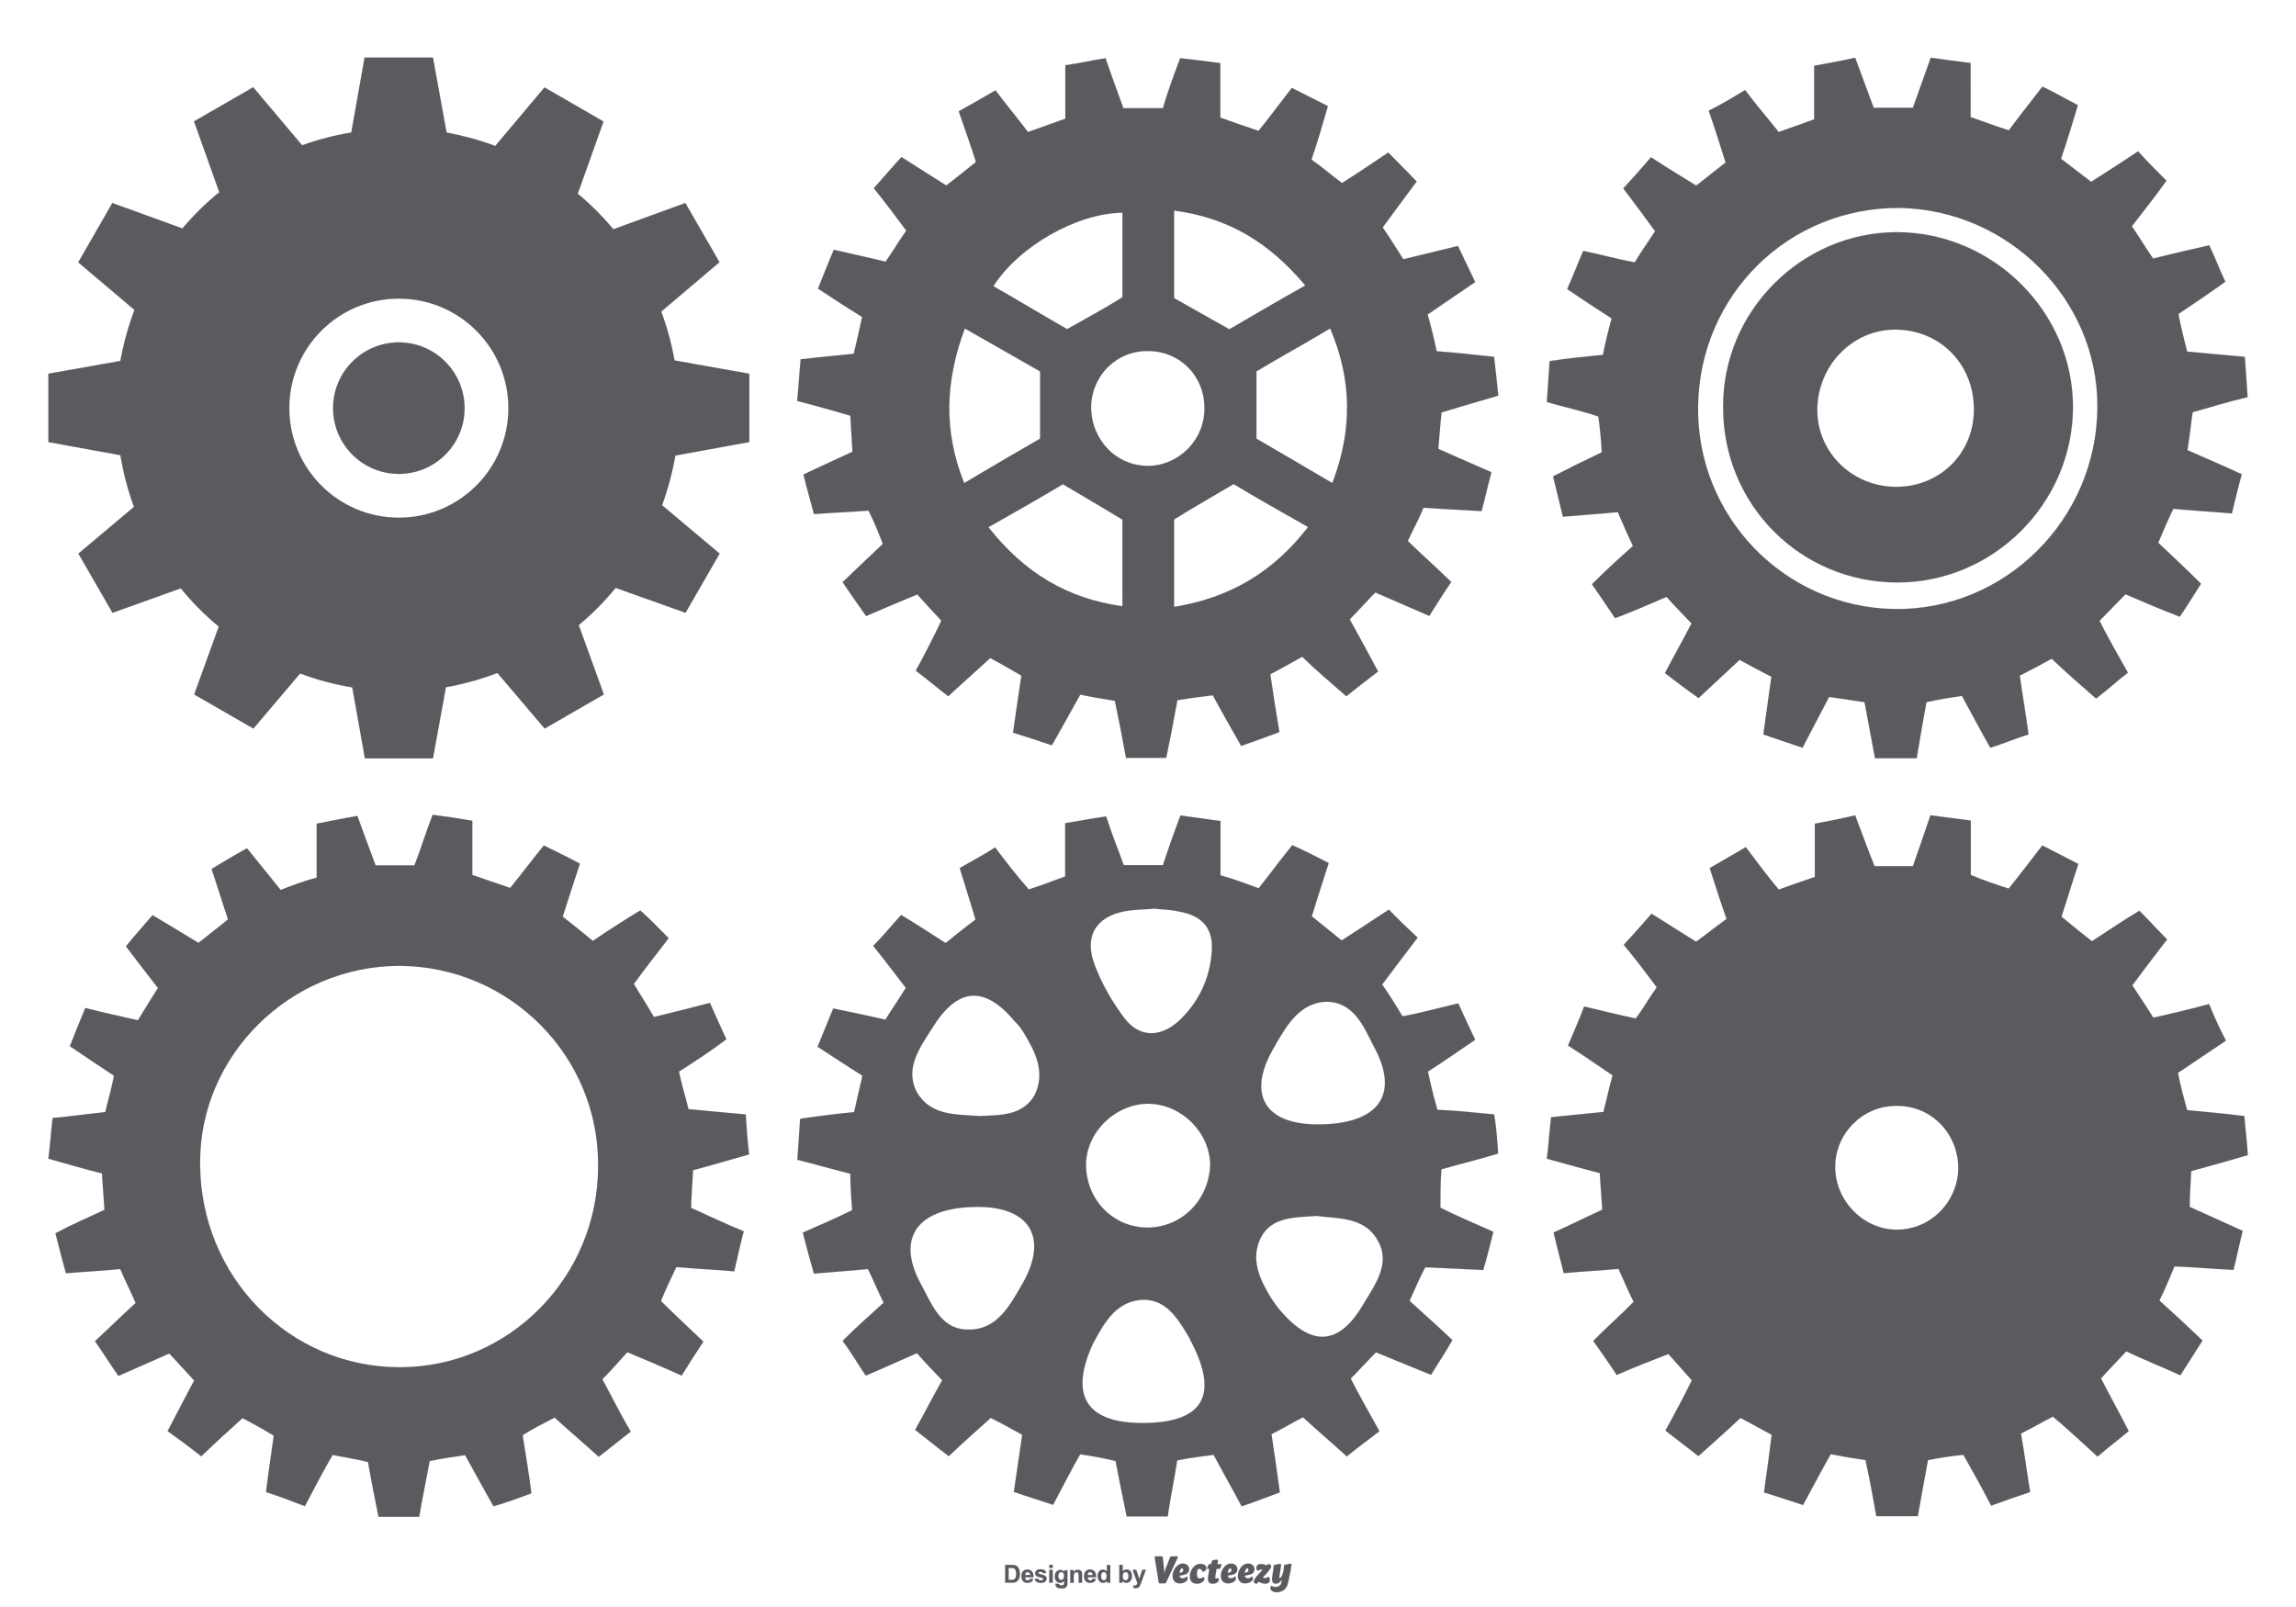 <?xml version="1.0" encoding="utf-8"?>
<!-- Generator: Adobe Illustrator 18.1.1, SVG Export Plug-In . SVG Version: 6.00 Build 0)  -->
<svg version="1.1" id="Capa_1" xmlns="http://www.w3.org/2000/svg" xmlns:xlink="http://www.w3.org/1999/xlink" x="0px" y="0px"
	 viewBox="0 0 1400 980" enable-background="new 0 0 1400 980" xml:space="preserve">
<path shape-rendering="auto" color-rendering="auto" image-rendering="auto" fill="#5B5B5F" stroke="#273B50" stroke-width="5.000000e-002" d="
	M222.3,35.1l-8.1,45.7c-10.2,1.7-20.3,4.3-30,7.8l-29.8-35.4l-36.1,20.8l15.4,43.2c-8.2,6.7-15.7,14.1-22.5,22.1l-42.7-15.5
	L47.7,160L82,189c-3.8,10.1-6.7,20.5-8.6,31.1l-43.9,7.8v41.7l43.9,8c1.8,10.7,4.5,21.3,8.3,31.5l-33.9,28.5l20.8,36.1l41.6-14.9
	c7,8.5,14.7,16.3,23.2,23.3l-15,41.4l36.1,20.8l28.5-33.6c10.3,3.9,20.9,6.7,31.8,8.5l7.7,43.3H264l7.9-43.4
	c10.7-1.9,21.2-4.8,31.4-8.7l28.8,33.9l36.1-20.8l-15.3-42.3c8.2-6.8,15.7-14.4,22.5-22.7l42.6,15.2l20.8-36.1l-35.1-29.5
	c3.6-9.8,6.3-20,8.1-30.3l45.1-8.2v-41.7l-45.6-8.1c-1.8-10.1-4.5-20.1-8.1-29.8l35.5-30.1l-20.8-36.1L374,139.8
	c-6.6-7.9-13.8-15.1-21.7-21.7l15.7-44L332,53.3L302,89c-9.6-3.6-19.6-6.3-29.7-8.2L264,35.1L222.3,35.1L222.3,35.1z M243.2,182.1
	c36.9,0,66.8,29.9,66.8,66.8s-29.9,66.8-66.8,66.8c0,0,0,0,0,0c-36.9,0-66.8-29.9-66.8-66.8S206.3,182.1,243.2,182.1L243.2,182.1z
	 M243.2,208.8c-22.1,0-40.1,17.9-40.1,40.1l0,0c0,22.1,17.9,40.1,40.1,40.1l0,0c22.1,0,40.1-17.9,40.1-40.1l0,0
	C283.2,226.7,265.3,208.8,243.2,208.8L243.2,208.8z"/>
<g>
	<path fill="#5B5B5F" stroke="#273B50" stroke-width="5.000000e-002" d="M1337,251.4c11.3-3.2,22.2-6.6,33.5-9.2
		c-0.6-8.8-1.1-16.2-1.7-24.6c-12.4-1.1-23.9-2.1-35.2-3.2c-2.1-8.1-3.8-15.2-5.3-22.9c9.8-6.6,19.4-13,28.6-19.7
		c-3.8-8.1-6.4-15.2-9.8-22.2c-12.4,2.8-23.3,5.3-34.2,8.1c-4.9-7-8.8-13.7-13-19.7c7.5-9.8,14.1-17.9,21.1-27.8
		c-6-6-11.3-11.3-17.3-17.9c-9.8,6.6-19.4,12.6-28.6,18.6c-6.4-4.9-12-9.2-18.4-14.1c3.8-10.9,7-21.8,10.3-32.7
		c-7.5-3.8-14.1-7.7-21.6-11.3c-7,9.2-14.1,17.9-20.5,26.7c-8.8-2.8-15.2-5.3-23.3-8.1V38.4c-8.8-1.1-16.9-2.1-24.3-3.2
		c-3.8,10.9-7.5,20.7-10.9,30.5h-23.9c-3.8-10.3-7.5-20.1-11.3-30.5c-9.2,2.1-16.2,3.2-25,4.9v32.7c-8.1,2.8-14.5,5.3-21.6,7.7
		c-7-8.8-14.1-16.9-20.5-25.6c-8.1,4.9-14.5,8.8-22.2,12.6c3.8,10.9,7,21.1,10.3,31.6c-6.4,4.9-12.4,9.8-17.9,14.1
		c-9.8-6-18.4-11.3-27.6-17.3c-6,7-11.3,13-16.9,19c7,9.2,13,17.3,19.4,26.1c-4.3,6.6-8.8,13-12.4,19c-11.3-2.1-21.1-4.9-31.4-7
		c-3.8,8.8-6.4,15.8-9.8,23.3c9.8,6.6,17.9,12,27.1,17.9c-2.1,7.7-3.8,14.7-5.3,22.2c-10.9,1.1-21.1,2.1-32.5,3.8
		c-0.6,8.1-1.1,16.2-1.7,25c11.3,3.2,21.1,5.3,31.4,8.8c1.1,7.7,1.7,14.7,2.1,21.8c-10.3,4.9-20.1,9.8-29.7,14.7
		c2.1,8.8,3.8,15.8,6,24.6c12.4-1.1,22.6-1.7,33.5-2.8c3.2,7.7,6,13.7,9.2,20.7c-8.8,7.7-16.9,15.2-25,23.3
		c5.3,7.7,9.8,14.1,14.1,20.7c11.3-4.3,21.6-8.8,31.4-13c5.3,6,10.3,10.9,15.2,16.2c-5.3,10.3-10.9,20.1-16.2,30.3
		c7,5.3,13.5,10.3,20.5,15.2c8.8-8.1,16.9-15.8,25-23.3c7,3.8,13,7,19.4,10.3c-1.7,12-3.2,23.3-4.9,35.2c8.1,2.8,15.8,5.3,23.9,8.1
		c6-11.3,10.9-21.1,16.2-31c7.5,1.1,14.1,2.1,21.6,3.2c2.1,11.3,4.3,22.9,6.4,34.2h25.4c2.1-12,3.8-22.9,6-34.2
		c7.5-1.7,14.5-2.8,21.6-3.8c6,10.9,11.3,21.1,17.3,31.6c8.8-2.8,16.2-6,23.3-8.1c-1.7-13-3.8-24.6-5.3-35.9
		c7.5-3.8,13.5-7,19.4-10.3c9.2,8.8,17.9,16.2,27.1,24.3c7-5.3,13-10.9,19.4-15.8c-6.4-11.3-12-21.1-17.3-31.6
		c6-6,10.9-11.3,15.8-16.2c11.3,4.9,21.6,9.2,33.1,13.7c4.9-7,8.8-13.7,13-20.1c-9.2-9.2-17.9-17.3-26.1-25c3.2-7.7,6-14.1,9.2-20.7
		c12,1.1,23.3,1.7,35.7,2.8c2.1-8.8,3.8-15.8,6-23.9c-11.3-5.3-22.2-9.8-33.1-14.7C1335.3,265.5,1335.9,258.4,1337,251.4L1337,251.4
		z M1155,371.4c-67.1-1.1-120.7-56.6-119.6-123.9c1.1-67.9,55.3-121.1,122.8-120.7c66.6,1.1,121.3,56,120.7,121.7
		C1278.5,317.2,1222.1,372.5,1155,371.4z"/>
	<path fill="#5B5B5F" stroke="#273B50" stroke-width="5.000000e-002" d="M1157.4,355.2c58.1-0.2,106.2-48.1,106.6-106.4
		s-48.7-107.2-107.4-107.2c-58.1,0-106.2,48.3-105.9,106.4C1050.4,307.8,1098,355.4,1157.4,355.2L1157.4,355.2z M1155.5,201
		c27.3,0,48.1,20.9,48.1,48.5c0.2,26.5-20.3,47.2-47,47.4c-26.5,0.2-48.1-20.3-48.5-46.1C1107.8,223.4,1129.2,201,1155.5,201
		L1155.5,201z"/>
</g>
<path fill="#5B5B5F" stroke="#273B50" stroke-width="5.000000e-002" d="M879,251.5c11.3-3.4,22.8-6.8,34.6-10.2
	c-0.9-9-1.7-16-2.6-23.7c-12.2-1.3-23.7-2.6-35-3.4c-1.7-8.1-3.4-15.1-5.5-22.4c10-6.8,19.4-13.2,29-19.8c-3.8-8.1-7.3-15.1-10.5-22
	c-12.2,3-22.8,5.5-33.3,8.1c-4.7-7.3-8.3-13.2-12.6-19.4c6.8-9.4,13.4-18.1,20.7-28c-6-6.4-11.7-11.9-17.3-17.7
	c-10,6.8-19,12.8-28.2,18.6c-6.4-4.7-12.2-9.8-18.6-14.3c3.8-11.1,6.8-21.6,10-32.6c-7.7-3.8-14.3-7.3-22-11.1
	c-7.3,9.4-13.4,17.7-20.3,26.2c-7.7-2.6-15.1-5.1-23.3-8.1V38.5c-9.2-1.3-16.9-2.1-24.5-3c-4.3,11.5-7.7,20.7-10.5,30.5h-24.1
	c-3.8-10.7-7.3-19.8-10.9-30.5c-8.3,1.3-15.6,3-24.5,4.3v32.6c-8.3,3-15.6,5.5-22.8,8.1c-6.8-9-13-16.4-19.8-25.4
	c-8.1,4.7-14.7,8.5-22.4,12.8c3.8,11.1,7.3,20.7,10.5,30.9c-6.4,5.1-12.2,9.8-18.1,14.3c-9.6-6-18.1-11.5-27.3-17.3
	c-6,6.4-11.3,12.8-16.9,19c7.3,9,13.4,17.3,19.8,25.8c-4.7,6.8-8.3,12.8-12.6,19c-10.5-2.6-20.3-4.7-31.6-7.3
	c-3.4,8.1-6.4,15.6-9.6,23.7c9.6,6.4,18.1,11.9,26.9,17.3c-1.7,8.1-3.4,15.1-5.1,22.4c-11.3,1.3-21.6,2.1-32.4,3.4
	c-0.9,9.4-1.3,17.3-2.1,25.4c11.7,3,22,6,32.4,9c0.4,7.7,0.9,14.7,1.3,22c-10,4.7-19.8,9-29.9,13.9c2.1,8.5,4.3,16,6.4,24.1
	c12.2-0.9,22.8-1.3,33.3-2.1c3.4,6.8,6,13.2,8.7,20.3c-8.1,7.7-16,15.1-24.5,23.3c5.1,7.7,9.6,13.9,14.3,20.7
	c10.9-4.7,21.1-9,31.2-13.2c5.5,6,10,11.1,14.7,16c-5.1,10.7-10,20.3-15.6,30.5c7.3,5.5,13.4,10.7,19.8,15.6
	c8.7-8.1,17.3-15.6,25.6-23.3c6.4,3.4,12.2,6.8,19,10.7c-1.7,11.5-3.4,22.8-5.1,34.8c8.3,2.6,16,5.1,23.7,7.7
	c6-10.7,11.7-20.7,17.3-30.9c7.7,1.7,14.3,2.6,21.1,3.8c2.6,12.4,4.7,23.3,6.8,34.8h24.5c2.6-12.4,4.7-23.7,6.8-35.2
	c7.7-1.3,14.7-2.1,21.6-3c6,11.1,11.3,20.3,17.3,30.9c8.3-3,15.6-5.5,23.3-8.5c-2.1-12.4-3.8-23.3-5.5-35.2
	c6.4-3.4,12.6-6.8,19.4-10.7c8.7,8.5,17.7,16,26.9,24.1c6.8-5.5,13-10.2,19.4-15.1c-6-11.1-11.3-21.1-17.3-31.8
	c5.5-5.5,10-10.7,15.6-16.4c10.9,4.7,21.6,9.4,32.9,14.3c4.7-7.3,8.7-13.9,13.4-20.7c-9.2-9-17.7-16.4-26.5-25
	c3.4-7.3,6.8-13.4,9.6-20.3c11.7,0.9,22.8,1.3,35.4,2.1c2.1-7.7,3.8-15.6,6-23.7c-11.3-5.1-21.6-9.4-32.4-14.3
	C877.7,266.6,878.1,259.2,879,251.5L879,251.5z M715.9,128.4c32.9,4.3,58,19.4,80,45.7c-16,9-31.6,18.1-46.3,26.7
	c-11.3-6.4-22-12.4-33.7-19V128.4L715.9,128.4z M684.4,129.7v51.6c-10.9,6.8-22,12.8-33.7,19.4c-14.3-8.1-29.4-17.3-45-26.2
	C621.6,149.9,656.6,130.1,684.4,129.7z M588.3,200.3c16.4,9.4,31.6,18.1,45.9,26.2v41c-14.7,8.5-29.9,17.3-46.3,27.1
	C575.3,263,576.2,232.9,588.3,200.3z M684.4,369.7c-33.7-4.7-59.7-20.3-81.7-48.2c16-9,31.2-17.7,45.4-26.2
	c12.2,7.3,23.7,13.9,36.3,21.6V369.7z M699.9,284.1c-19.4,0-34.6-16-34.6-36.1c0.4-19,15.6-34.4,35-33.9c19,0,34.1,15.1,34.1,34.4
	C734.9,267.9,718.9,284.1,699.9,284.1L699.9,284.1z M715.9,370.1v-53.3c11.7-7.3,23.3-13.9,36.3-21.6c13.4,8.1,29,16.9,45.4,26.2
	C776.5,348.8,750.1,364.6,715.9,370.1L715.9,370.1z M812.4,294.6c-16-9.4-31.6-18.6-46.3-27.1v-41c13.4-8.1,28.6-16.4,45-26.2
	C824.6,232.1,824.6,262.6,812.4,294.6L812.4,294.6z"/>
<path fill="#5B5B5F" stroke="#273B50" stroke-width="5.000000e-002" d="M1336.1,714.2c11.3-3.2,22.7-6.2,34.5-9.8
	c-0.4-8.3-1.5-15.6-2.1-23.8c-12.4-1.5-23.8-2.6-34.9-3.6c-2.1-7.7-4.1-15-5.6-22.7c9.8-6.6,19-12.8,29.3-19.7
	c-4.1-7.7-7.3-15-10.3-22.3c-11.8,3.2-22.7,5.8-34,8.3c-4.1-6.6-8.8-13.5-12.8-19.7c7.3-9.8,13.9-18.6,21.2-28
	c-6.2-6.2-11.3-12-16.9-17.5c-10.3,6.2-19.5,12.4-28.9,18.6c-6.6-5.1-12.4-9.8-18.6-15c3.6-10.9,6.6-21.2,10.3-32.1
	c-7.7-4.1-15-7.7-22-11.3c-7.3,9.4-13.9,18.2-20.5,26.3c-8.1-2.6-15.4-5.1-23.1-8.3v-33.2c-8.8-1.1-16.5-2.1-24.6-3.2
	c-3.6,10.9-7.3,21.2-10.7,31H1143c-4.1-10.3-7.7-20.1-11.8-31c-8.8,2.1-16.5,3.6-24.6,5.1v32.5c-7.7,2.6-15,5.1-22,7.7
	c-7.3-8.8-13.5-17.1-20.1-25.9c-8.1,4.7-15,8.8-22,12.8c3.6,10.9,6.6,20.8,10.3,31c-6.6,4.7-12.4,9.4-18.6,13.9
	c-9.2-5.8-18-11.3-27.2-17.1c-5.6,6.6-11.3,12.8-16.9,19c7.3,8.8,13.9,17.5,20.1,25.9c-4.7,6.6-8.1,12.8-12.8,19
	c-10.3-2.1-20.1-4.7-31.5-7.3c-3,8.3-6.6,16.1-9.8,23.8c9.8,6.2,18,12,27.2,18.2c-2.1,7.3-3.6,14.6-5.6,22.3
	c-10.7,1.1-20.5,2.1-31.9,3.2c-1.1,8.8-1.5,17.1-2.6,25.3c11.8,3.2,22,6.2,32.3,8.8c0.4,8.3,1.1,15,1.5,22.3
	c-10.3,4.7-19.5,9.4-29.7,13.9c2.1,8.8,4.1,16.5,6.2,24.8c11.8-1.1,22-1.5,33.4-2.6c3,6.6,5.6,12.8,9.2,20.1
	c-8.1,8.3-16.5,15.6-24.6,23.8c5.1,7.3,9.8,13.9,14.3,20.8c10.7-4.7,21.2-8.8,31.5-12.8c5.1,5.8,9.8,10.9,14.3,16.1
	c-5.1,10.3-10.3,20.1-16.1,30.6c7.3,5.8,13.5,10.3,20.1,15.6c9.2-8.3,17.5-15.6,25.7-23.3c6.6,3.6,12.4,6.6,19,10.3
	c-1.5,12-3,23.3-4.7,35.1c8.1,2.6,16.1,5.1,23.8,7.7c6.2-11.3,11.3-21.2,16.9-31c7.7,1.5,14.3,2.6,21.2,3.6
	c2.6,12,4.7,23.3,6.6,34.2h25.3c2.1-12,4.1-22.7,6.2-34.2c7.7-1.5,15-2.6,21.6-3.2c6.2,10.9,11.3,20.1,16.9,31
	c8.8-3.2,16.1-5.8,23.8-8.3c-2.1-12.8-3.6-24.4-5.6-35.7c7.3-3.6,13.5-7.3,19.5-10.3c9.2,7.7,18,16.1,27.2,24.4
	c6.6-5.8,12.8-10.3,19-15.6c-5.6-10.9-11.3-21.2-16.9-32.1c5.1-5.8,10.3-10.9,15.4-16.5c10.7,5.1,21.6,9.4,33,14.6
	c4.7-7.3,8.8-13.9,13.5-21.2c-9.2-8.8-17.5-16.5-26.3-24.4c3.6-7.3,6.2-13.5,9.2-20.8c11.8,0.4,23.1,1.5,36,2.1
	c2.1-8.3,3.6-16.1,5.6-23.8c-11.3-5.1-21.6-9.8-32.3-14.6C1335.2,729.1,1335.7,721.9,1336.1,714.2L1336.1,714.2z M1156.5,749.9
	c-20.1,0-37.5-17.5-37.5-38.3c0-20.1,16.5-37.2,37-37.2c21.2-0.4,37.5,16.1,38.1,37.2C1194.2,732.4,1177.7,749.9,1156.5,749.9z"/>
<path fill="#5B5B5F" stroke="#273B50" stroke-width="5.000000e-002" d="M878.9,713.1c12-3.4,23.3-6.2,34.6-9.6
	c-0.6-8.5-1.1-16-2.4-23.9c-12-1.1-23.3-2.4-34.6-2.8c-2.4-7.9-4.1-15.4-5.8-23.3c9.6-6.2,18.8-12.6,28.8-19.4
	c-3.4-7.5-6.8-14.3-10.3-22.2c-12,2.8-22.7,5.8-34,7.9c-4.1-6.8-7.9-13-12.4-19.4c6.8-9.2,13.7-18.2,21.6-28.6
	c-6.2-5.8-12-11.3-17.5-17.1c-10.3,6.8-19.2,12.6-28.8,18.8c-6.2-5.1-12-9.6-18.2-14.7c3.4-11.3,6.8-21.6,10.3-32.5
	c-7.9-4.1-14.7-7.5-22.2-10.9c-7.5,9.2-13.7,17.7-20.5,26.3c-7.9-2.8-15.4-5.8-23.3-7.9v-33.1c-8.5-1.1-16.5-2.4-24.4-3.4
	c-4.1,10.9-7.5,20.5-10.7,30.3h-23.9c-3.4-9.6-7.5-19.4-10.7-29.7c-8.5,1.1-16.5,2.8-25,4.1v32.5c-7.9,2.8-15.4,5.8-22.2,7.9
	c-7.5-8.5-14.1-17.1-20.5-25.6c-7.9,5.1-14.7,8.5-21.6,12.6c3.4,11.3,6.8,21.6,9.6,31.4c-6.8,5.1-12.4,9.6-18.2,14.3
	c-9-5.8-17.5-11.3-27.1-17.1c-5.8,6.2-10.7,12.6-17.1,18.8c7.5,9.2,13.7,17.7,19.9,25.6c-4.5,7.5-8.5,13-12.4,19.4
	c-10.7-2.4-20.5-4.5-31.8-6.8c-3.4,7.9-6.2,15.4-9.6,23.3c9.6,6.2,18.2,12,27.4,17.7c-1.7,7.5-3.4,14.3-5.1,22.2
	c-11.3,1.1-21.6,2.4-32.9,4.1c-0.6,8.5-1.1,16.5-1.7,25c11.3,2.8,21.6,5.8,32.3,8.5c0,7.9,0.6,15.4,1.1,22.2
	c-10.3,5.1-19.9,9.2-30.1,13.7c2.4,9.2,4.5,17.1,6.8,25c12-1.1,22.2-1.7,32.9-2.8c3.4,6.8,6.2,13.7,9.6,20.5
	c-8.5,7.9-16.5,14.7-25,23.3c5.1,6.8,9,13.7,14.1,21.2c10.7-4.5,20.9-9.2,31.2-13.7c5.1,5.8,10.3,11.3,15.4,16.5
	c-5.8,10.3-10.7,19.9-16.5,30.3c7.5,5.8,13.7,10.9,20.5,16c9-8.5,17.5-16,25.6-23.3c6.8,3.4,13,6.8,19.2,10.3
	c-1.7,12-3.4,22.9-5.1,34.8c7.9,2.8,15.8,5.1,23.9,7.9c5.8-10.9,10.7-20.5,16.5-30.8c7.9,1.1,14.7,2.4,21.6,4.1
	c2.4,12,4.5,22.9,6.8,33.8h25c1.7-12,4.1-22.9,5.8-34.2c7.9-1.7,15.4-2.4,22.2-3.4c5.8,10.9,11.3,20.5,17.1,31.4
	c8.5-2.8,15.8-5.8,23.3-8.5c-1.7-12.6-3.4-23.9-5.1-35.5c6.8-3.4,12.4-6.8,19.2-10.3c8.5,7.9,17.5,15.4,26.7,23.9
	c6.2-5.1,12.4-9.6,19.9-15.4c-6.2-11.3-12-21.2-17.5-32.1c5.8-5.8,10.3-10.9,15.4-16c11.3,4.5,22.2,9.2,33.6,13.7
	c4.5-7.5,9.2-14.3,13-21.2c-9-8.5-17.5-16-26.1-23.9c3.4-7.5,6.2-14.3,9.6-20.5c12,0.6,23.3,1.1,35.3,1.7c2.4-7.9,4.1-15.4,6.2-23.3
	c-11.3-5.1-22.2-9.6-32.3-14.7C878.3,728.1,878.3,720.6,878.9,713.1L878.9,713.1z M623.5,782.8c-7.5,13-15.4,28-32.3,28
	c-17.1,0.6-22.7-14.7-29.5-27.4c-15.8-28.6-2.4-47.4,34.6-47.4C628,736,639.4,754.8,623.5,782.8L623.5,782.8z M630.8,668
	c-7.5,12.6-20.9,12-33.6,12.6c-14.1-1.1-29.5,0-38-14.3c-7.9-14.7,1.7-27.4,9.2-39.3c15.4-25,31.8-26.3,50.4-4.1
	c2.4,2.4,4.1,4.5,5.8,7.5C631.5,641.7,637.6,654.3,630.8,668z M696.6,867.8c-34,0-44.9-16.5-30.1-48.5c0-0.6,0.6-0.6,0.6-1.1
	c6.8-12.6,14.1-25,30.1-25.6c14.7,0,21.6,12.6,28.4,23.9c0,0.6,0.6,1.7,1.1,2.4C743.2,851.1,733.6,867.8,696.6,867.8L696.6,867.8z
	 M699.6,748.6c-20.9,0-37.4-17.1-37.4-38.3c0-19.9,18.2-37.6,38.7-37.2c19.9,0.6,37,17.7,37,37.6C737,731.9,720.6,748.6,699.6,748.6
	L699.6,748.6z M718.9,622.5c-11.3,10.3-23.9,10.3-32.9-1.1c-7.9-10.3-14.7-22.2-19.2-34.8c-5.8-17.7,3.4-29.1,22.2-31.4
	c5.1-0.6,10.3-0.6,14.7-1.1c5.1,0.6,10.3,0.6,14.7,1.7c14.7,2.4,21.6,10.3,20.5,24.6C737.7,596.6,731.2,610.9,718.9,622.5z
	 M831.3,795.4c-14.7,25-31.2,26.3-50.4,4.1c-2.4-2.8-4.5-5.8-6.2-8.5c-6.8-11.3-12.4-23.3-5.8-36.5c6.8-12.6,20.5-12,33.6-13
	c13.7,1.7,29.5,0.6,37.4,14.7C848.4,770.2,838.5,783.4,831.3,795.4L831.3,795.4z M803.5,685.7c-32.3,0-43.2-18.2-27.1-46.2
	c7.5-13,15.4-28,32.3-28.6c16.5,0,22.7,14.7,28.8,26.9C853.9,667.4,840.9,685.7,803.5,685.7z"/>
<path fill="#5B5B5F" stroke="#273B50" stroke-width="5.000000e-002" d="M422.6,713.6c12.2-3.2,22.7-6.4,34.2-9.6
	c-1.1-8.6-1.5-15.8-2.1-24.4c-12.2-1.1-23.7-2.1-34.9-3.2c-2.1-8.6-4.3-15.4-5.8-22.9c10-6.4,19.5-12.6,28.9-19.7
	c-3.6-7.9-6.8-14.8-10-22.2c-12.2,3.2-22.7,5.8-34.2,8.6c-4.3-7.5-8.3-13.7-12.2-20.1c6.8-9.6,13.7-18,21.2-28
	c-5.8-5.8-11.5-11.8-17.3-16.9c-10.5,6.4-19.5,12.2-28.9,18.6c-6.4-5.3-12.2-10-18.4-14.8c3.6-11.1,6.8-21.2,10.5-32.3
	c-7.9-4.3-14.8-7.5-22-11.1c-7.3,9-13.7,17.5-20.5,25.9c-7.9-2.6-15.2-5.3-23.1-7.9v-33.1c-9-1.5-16.2-2.6-24.2-3.6
	c-4.3,11.1-7.3,21.2-11.1,30.8h-23.7c-3.6-9.6-7.3-19.7-11.1-30.1c-9,1.5-16.9,3.2-24.8,4.7v32.9c-7.9,2.1-14.8,4.7-22,7.5
	c-6.8-8.6-13.7-16.9-20.5-25.4c-7.9,4.3-14.8,8.6-21.6,12.6c3.6,11.1,6.8,20.7,10,30.8c-6.4,5.3-12.2,9.6-18,14.3
	c-9.4-5.8-18.4-11.1-28-16.9c-5.8,6.8-11.1,12.6-16.2,19c6.8,9,13.3,17.5,19.5,25.4c-4.3,6.8-7.9,12.6-12.2,19.7
	c-11.1-2.6-21.2-4.7-32.1-7.5c-3.6,8.6-6.4,15.8-9.4,23.3c9.4,6.4,18,12.2,26.9,18c-1.5,7.9-3.6,14.8-5.3,22.2
	c-10.5,1.1-21.2,2.6-32.1,3.6c-1.1,8.6-1.5,16.5-2.6,24.8c11.5,3.2,22,6.4,32.7,9c0.4,7.9,1.1,14.8,1.5,22.2
	c-10,4.7-20.1,9-29.9,14.3c2.1,8.6,4.3,16.5,6.4,24.4c12.2-1.1,22.7-1.5,33.1-2.6c3.2,7.5,6.4,13.7,9.4,20.7
	c-8.3,7.5-16.2,15.4-24.8,23.3c5.3,7.5,9.4,14.3,14.3,21.2c10.5-4.7,20.5-9,31-13.7c5.3,5.8,10,10.7,15.2,16.5
	c-5.8,10.7-10.5,20.1-16.2,30.8c7.3,5.3,13.7,10,20.5,15.4c9-8.6,16.9-15.8,25.2-23.3c6.8,3.6,12.6,6.8,19,10.7
	c-1.5,11.1-3.2,22.2-4.7,34.4c7.9,2.6,15.2,5.3,23.7,8.6c5.8-11.1,11.1-21.2,16.9-31.2c7.9,1.5,14.8,2.6,21.6,4.3
	c2.1,12.2,4.3,22.9,6.4,33.4h24.8c2.1-12.2,4.3-22.9,6.4-34c7.3-1.5,14.3-2.6,21.6-3.6c5.8,10.7,11.5,20.7,17.3,31.2
	c9-2.6,15.8-5.3,23.1-7.9c-1.5-12.6-3.6-23.9-5.3-35.5c6.8-4.3,13.3-7.5,19.5-10.7c9.4,8.6,18,15.8,26.9,23.9
	c6.8-5.3,12.6-10,19.5-15.4c-6.4-10.7-11.5-21.2-17.3-31.9c5.3-5.3,10-10.7,15.2-16.5c11.1,4.7,21.6,9,33.1,14.3
	c4.7-7.5,9-14.3,13.3-20.7c-9.4-9-18-16.9-25.9-24.8c3.2-7.9,6.4-14.3,9.4-20.7c12.2,1.1,23.1,1.5,35.3,2.6
	c2.1-8.6,3.6-16.5,5.8-24.4c-11.5-4.7-21.6-9.6-32.1-14.3C421.6,728.4,422.2,720.9,422.6,713.6L422.6,713.6z M243.7,833.8
	c-67.3,0-121.7-55.2-121.7-124.4C121.6,643.7,176.8,589,243.7,589c67.3,0.4,121.7,55.2,121,122.3
	C364.7,778.6,310.6,833.8,243.7,833.8L243.7,833.8z"/>
<g>
	<g>
		<g>
			<path fill="#5B5B5F" stroke="#273B50" stroke-width="5.000000e-002" d="M717.4,949.1c0.5,0,0.9,0.4,0.9,0.4l-7.5,16
				c-0.8,0-2.8,0.1-3.3,0.1c-0.5,0-0.9-0.4-0.9-0.4l-2.6-16c1.6,0,3.5-0.1,4.1-0.1c0.5,0,0.9,0.4,0.9,0.4l0.8,7.8
				c0.1,0.7,0.1,1.6,0,2.6c0.3-1.1,0.5-2.1,0.8-2.8l3.1-7.9C715.1,949.2,716.8,949.1,717.4,949.1L717.4,949.1z"/>
		</g>
		<g>
			<path fill="#5B5B5F" stroke="#273B50" stroke-width="5.000000e-002" d="M725.1,957c0,1.7-1,2.9-3.4,3.4l-2.5,0.5
				c0.2,1.1,0.9,1.6,2,1.6c1.4,0,2.3-1.1,2.3-1.1s0.7,0.4,0.7,1.2c0,1.5-2.2,3-4.8,3c-2.6,0-4.4-1.7-4.4-4.5c0-3.2,2.3-7.6,6.4-7.6
				C723.7,953.7,725.1,955,725.1,957L725.1,957z M720.8,958.7c0.5-0.2,0.7-0.6,0.7-1.1c0-0.5-0.2-1.2-0.7-1.2c-1,0-1.5,1.6-1.6,2.9
				L720.8,958.7z"/>
		</g>
		<g>
			<path fill="#5B5B5F" stroke="#273B50" stroke-width="5.000000e-002" d="M732,953.7c2.1,0,3.6,1.1,3.6,2.5c0,1.8-2.2,2.4-2.2,2.4
				s-0.6-1.9-2.1-1.9c-1,0-1.5,1-1.5,3.1c0,1.9,0.5,2.8,1.8,2.8c1.3,0,2.1-0.9,2.1-0.9s0.7,0.4,0.7,1.2c0,1.4-2.1,2.9-4.6,2.9
				c-2.7,0-4.3-1.7-4.3-4.4C725.5,958.1,727.8,953.7,732,953.7L732,953.7z"/>
		</g>
		<g>
			<path fill="#5B5B5F" stroke="#273B50" stroke-width="5.000000e-002" d="M741.9,951.1c0.5,0,0.8,0.4,0.8,0.4l-0.4,2.4h2.6
				l-0.6,1.9c-0.2,0.6-0.5,0.9-1.1,0.9h-1.4l-0.8,4.8c-0.1,0.8,0,1.1,0.6,1.1c0.5,0,0.9-0.3,0.9-0.3s0.7,0.4,0.7,1.2
				c0,1.2-1.7,2.3-3.8,2.3c-2.2,0-3.1-1.4-2.8-3.8l0.8-5.3h-1.4l0.6-1.9c0.2-0.5,0.6-0.9,1.1-0.9h0.7l0.8-2.3
				C740.5,951.4,741.4,951.1,741.9,951.1L741.9,951.1z"/>
		</g>
		<g>
			<path fill="#5B5B5F" stroke="#273B50" stroke-width="5.000000e-002" d="M754.5,957c0,1.7-1,2.9-3.4,3.4l-2.5,0.5
				c0.2,1.1,0.9,1.6,2,1.6c1.4,0,2.3-1.1,2.3-1.1s0.7,0.4,0.7,1.2c0,1.5-2.2,3-4.8,3c-2.6,0-4.4-1.7-4.4-4.5c0-3.2,2.3-7.6,6.4-7.6
				C753.1,953.7,754.5,955,754.5,957L754.5,957z M750.2,958.7c0.5-0.2,0.7-0.6,0.7-1.1c0-0.5-0.2-1.2-0.7-1.2c-1,0-1.5,1.6-1.6,2.9
				L750.2,958.7z"/>
		</g>
		<g>
			<path fill="#5B5B5F" stroke="#273B50" stroke-width="5.000000e-002" d="M764.9,957c0,1.7-1,2.9-3.4,3.4l-2.5,0.5
				c0.2,1.1,0.9,1.6,2,1.6c1.4,0,2.3-1.1,2.3-1.1s0.7,0.4,0.7,1.2c0,1.5-2.2,3-4.8,3c-2.6,0-4.4-1.7-4.4-4.5c0-3.2,2.3-7.6,6.4-7.6
				C763.5,953.7,764.9,955,764.9,957L764.9,957z M760.6,958.7c0.5-0.2,0.7-0.6,0.7-1.1c0-0.5-0.2-1.2-0.7-1.2c-1,0-1.5,1.6-1.6,2.9
				L760.6,958.7z"/>
		</g>
		<g>
			<path fill="#5B5B5F" stroke="#273B50" stroke-width="5.000000e-002" d="M773.4,961.4c0,0,0.9,0.8,0.9,2.1c0,1.8-1.5,2.3-2.8,2.3
				c-1.7,0-2.9-0.8-4.1-1.2c-0.3,0.4-0.7,0.8-1,1.2c0,0-1.9,0-1.9-1.3c0-1.5,2.6-4.2,5.4-7.2c-0.3-0.1-0.6-0.1-0.9-0.1
				c-1.6,0-2.2,0.8-2.2,0.8s-0.8-0.9-0.7-2.1c0.1-1.7,1.7-2.1,3-2.1c1.3,0,2.3,0.5,3.3,0.9l0.8-0.9c0,0,1.9,0.1,1.9,1.3
				c0,1.5-2.5,4.1-5.2,7c0.6,0.2,1.1,0.3,1.6,0.3C772.7,962.3,773.4,961.4,773.4,961.4L773.4,961.4z"/>
		</g>
		<g>
			<path fill="#5B5B5F" stroke="#273B50" stroke-width="5.000000e-002" d="M785.5,964.8c-0.7,4.1-3.5,6.2-7,6.2
				c-2.3,0-3.9-1.2-3.9-2.6c0-0.9,0.8-1.3,0.8-1.3s0.8,0.7,2.3,0.7c1.4,0,3.3-0.6,3.7-2.8l0.3-1.7c-1,1.4-2.2,2.5-3.8,2.5
				c-1.8,0-2.6-1.5-2.1-4.5l0.5-3.2c0.3-2,0.4-3.6,0.4-3.6c1.3-0.2,3-0.8,3.6-0.8c0.5,0,0.9,0.4,0.9,0.4l-0.6,4l-0.6,3.7
				c-0.1,0.3,0,0.5,0.3,0.5c1.5,0,2.3-4.3,2.3-4.3c0.3-2,0.4-3.6,0.4-3.6c1.3-0.2,3-0.8,3.6-0.8c0.5,0,0.9,0.4,0.9,0.4l-0.6,4
				L785.5,964.8z"/>
		</g>
	</g>
	<g>
		<path fill="#5B5B5F" stroke="#273B50" stroke-width="5.000000e-002" d="M612.8,954.3h4c0.9,0,1.6,0.1,2.1,0.2
			c0.6,0.2,1.2,0.5,1.6,1c0.5,0.5,0.8,1.1,1,1.8c0.2,0.7,0.4,1.6,0.4,2.6c0,0.9-0.1,1.7-0.3,2.3c-0.3,0.8-0.7,1.4-1.2,1.9
			c-0.4,0.4-0.9,0.7-1.5,0.9c-0.5,0.2-1.1,0.2-1.9,0.2h-4.1V954.3z M615,956.2v7.2h1.6c0.6,0,1.1,0,1.3-0.1c0.4-0.1,0.7-0.2,0.9-0.5
			c0.2-0.2,0.4-0.6,0.6-1c0.1-0.5,0.2-1.1,0.2-2c0-0.8-0.1-1.5-0.2-1.9s-0.4-0.8-0.6-1.1c-0.3-0.3-0.6-0.4-1-0.5
			c-0.3-0.1-0.9-0.1-1.8-0.1H615z"/>
		<path fill="#5B5B5F" stroke="#273B50" stroke-width="5.000000e-002" d="M628,962.7l2.1,0.3c-0.3,0.8-0.7,1.3-1.3,1.7
			c-0.6,0.4-1.3,0.6-2.2,0.6c-1.4,0-2.4-0.4-3-1.3c-0.5-0.7-0.8-1.6-0.8-2.7c0-1.3,0.3-2.3,1-3.1c0.7-0.7,1.5-1.1,2.6-1.1
			c1.2,0,2.1,0.4,2.8,1.2c0.7,0.8,1,2,1,3.6H625c0,0.6,0.2,1.1,0.5,1.4c0.3,0.3,0.7,0.5,1.2,0.5c0.3,0,0.6-0.1,0.8-0.3
			C627.8,963.4,627.9,963.1,628,962.7z M628.2,960.6c0-0.6-0.2-1.1-0.5-1.4c-0.3-0.3-0.7-0.5-1.1-0.5c-0.5,0-0.8,0.2-1.1,0.5
			c-0.3,0.3-0.4,0.8-0.4,1.3H628.2z"/>
		<path fill="#5B5B5F" stroke="#273B50" stroke-width="5.000000e-002" d="M630.9,962.9l2.1-0.3c0.1,0.4,0.3,0.7,0.5,0.9
			c0.3,0.2,0.7,0.3,1.1,0.3c0.5,0,0.9-0.1,1.2-0.3c0.2-0.1,0.3-0.3,0.3-0.6c0-0.2,0-0.3-0.1-0.4c-0.1-0.1-0.3-0.2-0.7-0.3
			c-1.7-0.4-2.7-0.7-3.2-1c-0.6-0.4-0.9-1-0.9-1.8c0-0.7,0.3-1.3,0.8-1.7c0.5-0.5,1.4-0.7,2.5-0.7c1.1,0,1.9,0.2,2.4,0.5
			c0.5,0.4,0.9,0.9,1.1,1.6l-2,0.4c-0.1-0.3-0.2-0.5-0.5-0.7c-0.2-0.2-0.6-0.2-1-0.2c-0.5,0-0.9,0.1-1.2,0.2
			c-0.2,0.1-0.2,0.2-0.2,0.4c0,0.1,0.1,0.3,0.2,0.4c0.2,0.1,0.8,0.3,1.9,0.6c1.1,0.3,1.9,0.6,2.3,0.9c0.4,0.4,0.7,0.9,0.7,1.5
			c0,0.7-0.3,1.3-0.9,1.9c-0.6,0.5-1.5,0.8-2.7,0.8c-1.1,0-1.9-0.2-2.5-0.7C631.5,964.3,631.1,963.7,630.9,962.9z"/>
		<path fill="#5B5B5F" stroke="#273B50" stroke-width="5.000000e-002" d="M639.8,956.2v-1.9h2.1v1.9H639.8z M639.8,965.2v-7.9h2.1
			v7.9H639.8z"/>
		<path fill="#5B5B5F" stroke="#273B50" stroke-width="5.000000e-002" d="M643.5,965.7l2.4,0.3c0,0.3,0.1,0.5,0.3,0.6
			c0.2,0.1,0.5,0.2,0.9,0.2c0.5,0,1-0.1,1.2-0.2c0.2-0.1,0.3-0.3,0.4-0.5c0.1-0.2,0.1-0.5,0.1-1v-1.1c-0.6,0.8-1.4,1.3-2.4,1.3
			c-1.1,0-1.9-0.4-2.5-1.3c-0.5-0.7-0.7-1.6-0.7-2.6c0-1.3,0.3-2.3,1-3c0.6-0.7,1.4-1,2.4-1c1,0,1.8,0.4,2.4,1.3v-1.1h1.9v7.1
			c0,0.9-0.1,1.6-0.2,2.1c-0.2,0.5-0.4,0.8-0.6,1.1c-0.3,0.3-0.6,0.5-1.1,0.6c-0.5,0.1-1,0.2-1.8,0.2c-1.3,0-2.3-0.2-2.8-0.7
			c-0.6-0.5-0.8-1-0.8-1.7C643.5,965.9,643.5,965.8,643.5,965.7z M645.3,961.1c0,0.8,0.2,1.4,0.5,1.8c0.3,0.4,0.7,0.6,1.2,0.6
			c0.5,0,0.9-0.2,1.3-0.6c0.4-0.4,0.5-1,0.5-1.8c0-0.8-0.2-1.4-0.5-1.8c-0.3-0.4-0.8-0.6-1.3-0.6c-0.5,0-0.9,0.2-1.2,0.6
			S645.3,960.3,645.3,961.1z"/>
		<path fill="#5B5B5F" stroke="#273B50" stroke-width="5.000000e-002" d="M659.8,965.2h-2.1v-4c0-0.8,0-1.4-0.1-1.6
			c-0.1-0.2-0.2-0.4-0.4-0.6c-0.2-0.1-0.4-0.2-0.7-0.2c-0.4,0-0.7,0.1-1,0.3c-0.3,0.2-0.5,0.5-0.6,0.8s-0.2,0.9-0.2,1.8v3.6h-2.1
			v-7.9h1.9v1.2c0.7-0.9,1.6-1.3,2.6-1.3c0.5,0,0.9,0.1,1.3,0.2c0.4,0.2,0.7,0.4,0.9,0.6c0.2,0.3,0.3,0.5,0.4,0.9
			c0.1,0.3,0.1,0.8,0.1,1.4V965.2z"/>
		<path fill="#5B5B5F" stroke="#273B50" stroke-width="5.000000e-002" d="M666.2,962.7l2.1,0.3c-0.3,0.8-0.7,1.3-1.3,1.7
			c-0.6,0.4-1.3,0.6-2.2,0.6c-1.4,0-2.4-0.4-3-1.3c-0.5-0.7-0.8-1.6-0.8-2.7c0-1.3,0.3-2.3,1-3.1s1.5-1.1,2.6-1.1
			c1.2,0,2.1,0.4,2.8,1.2c0.7,0.8,1,2,1,3.6h-5.2c0,0.6,0.2,1.1,0.5,1.4c0.3,0.3,0.7,0.5,1.2,0.5c0.3,0,0.6-0.1,0.8-0.3
			C665.9,963.4,666,963.1,666.2,962.7z M666.3,960.6c0-0.6-0.2-1.1-0.5-1.4c-0.3-0.3-0.7-0.5-1.1-0.5c-0.5,0-0.8,0.2-1.1,0.5
			c-0.3,0.3-0.4,0.8-0.4,1.3H666.3z"/>
		<path fill="#5B5B5F" stroke="#273B50" stroke-width="5.000000e-002" d="M677,965.2H675V964c-0.3,0.4-0.7,0.8-1.1,1
			c-0.4,0.2-0.9,0.3-1.3,0.3c-0.9,0-1.7-0.4-2.3-1.1c-0.6-0.7-1-1.7-1-3c0-1.3,0.3-2.3,0.9-3c0.6-0.7,1.4-1,2.4-1
			c0.9,0,1.6,0.4,2.3,1.1v-3.9h2.1V965.2z M671.4,961.1c0,0.8,0.1,1.4,0.3,1.8c0.3,0.5,0.8,0.8,1.4,0.8c0.5,0,0.9-0.2,1.2-0.6
			c0.3-0.4,0.5-1,0.5-1.8c0-0.9-0.2-1.6-0.5-2c-0.3-0.4-0.7-0.6-1.3-0.6c-0.5,0-0.9,0.2-1.2,0.6
			C671.6,959.7,671.4,960.3,671.4,961.1z"/>
		<path fill="#5B5B5F" stroke="#273B50" stroke-width="5.000000e-002" d="M682.5,965.2v-10.9h2.1v3.9c0.6-0.7,1.4-1.1,2.3-1.1
			c1,0,1.8,0.3,2.4,1c0.6,0.7,0.9,1.7,0.9,3c0,1.3-0.3,2.4-1,3.1c-0.6,0.7-1.4,1.1-2.3,1.1c-0.4,0-0.9-0.1-1.3-0.3
			c-0.4-0.2-0.8-0.6-1.1-1v1.2H682.5z M684.6,961.1c0,0.8,0.1,1.4,0.4,1.8c0.4,0.6,0.8,0.8,1.4,0.8c0.5,0,0.9-0.2,1.2-0.6
			c0.3-0.4,0.5-1,0.5-1.9c0-0.9-0.2-1.5-0.5-1.9s-0.7-0.6-1.3-0.6c-0.5,0-0.9,0.2-1.2,0.6S684.6,960.3,684.6,961.1z"/>
		<path fill="#5B5B5F" stroke="#273B50" stroke-width="5.000000e-002" d="M690.6,957.3h2.2l1.9,5.6l1.8-5.6h2.2l-2.8,7.6l-0.5,1.4
			c-0.2,0.5-0.4,0.8-0.5,1.1s-0.4,0.4-0.6,0.6c-0.2,0.2-0.5,0.3-0.8,0.4c-0.3,0.1-0.7,0.1-1.1,0.1c-0.4,0-0.8,0-1.2-0.1l-0.2-1.6
			c0.3,0.1,0.6,0.1,0.9,0.1c0.5,0,0.8-0.1,1.1-0.4c0.2-0.3,0.4-0.6,0.5-1.1L690.6,957.3z"/>
	</g>
</g>
</svg>
